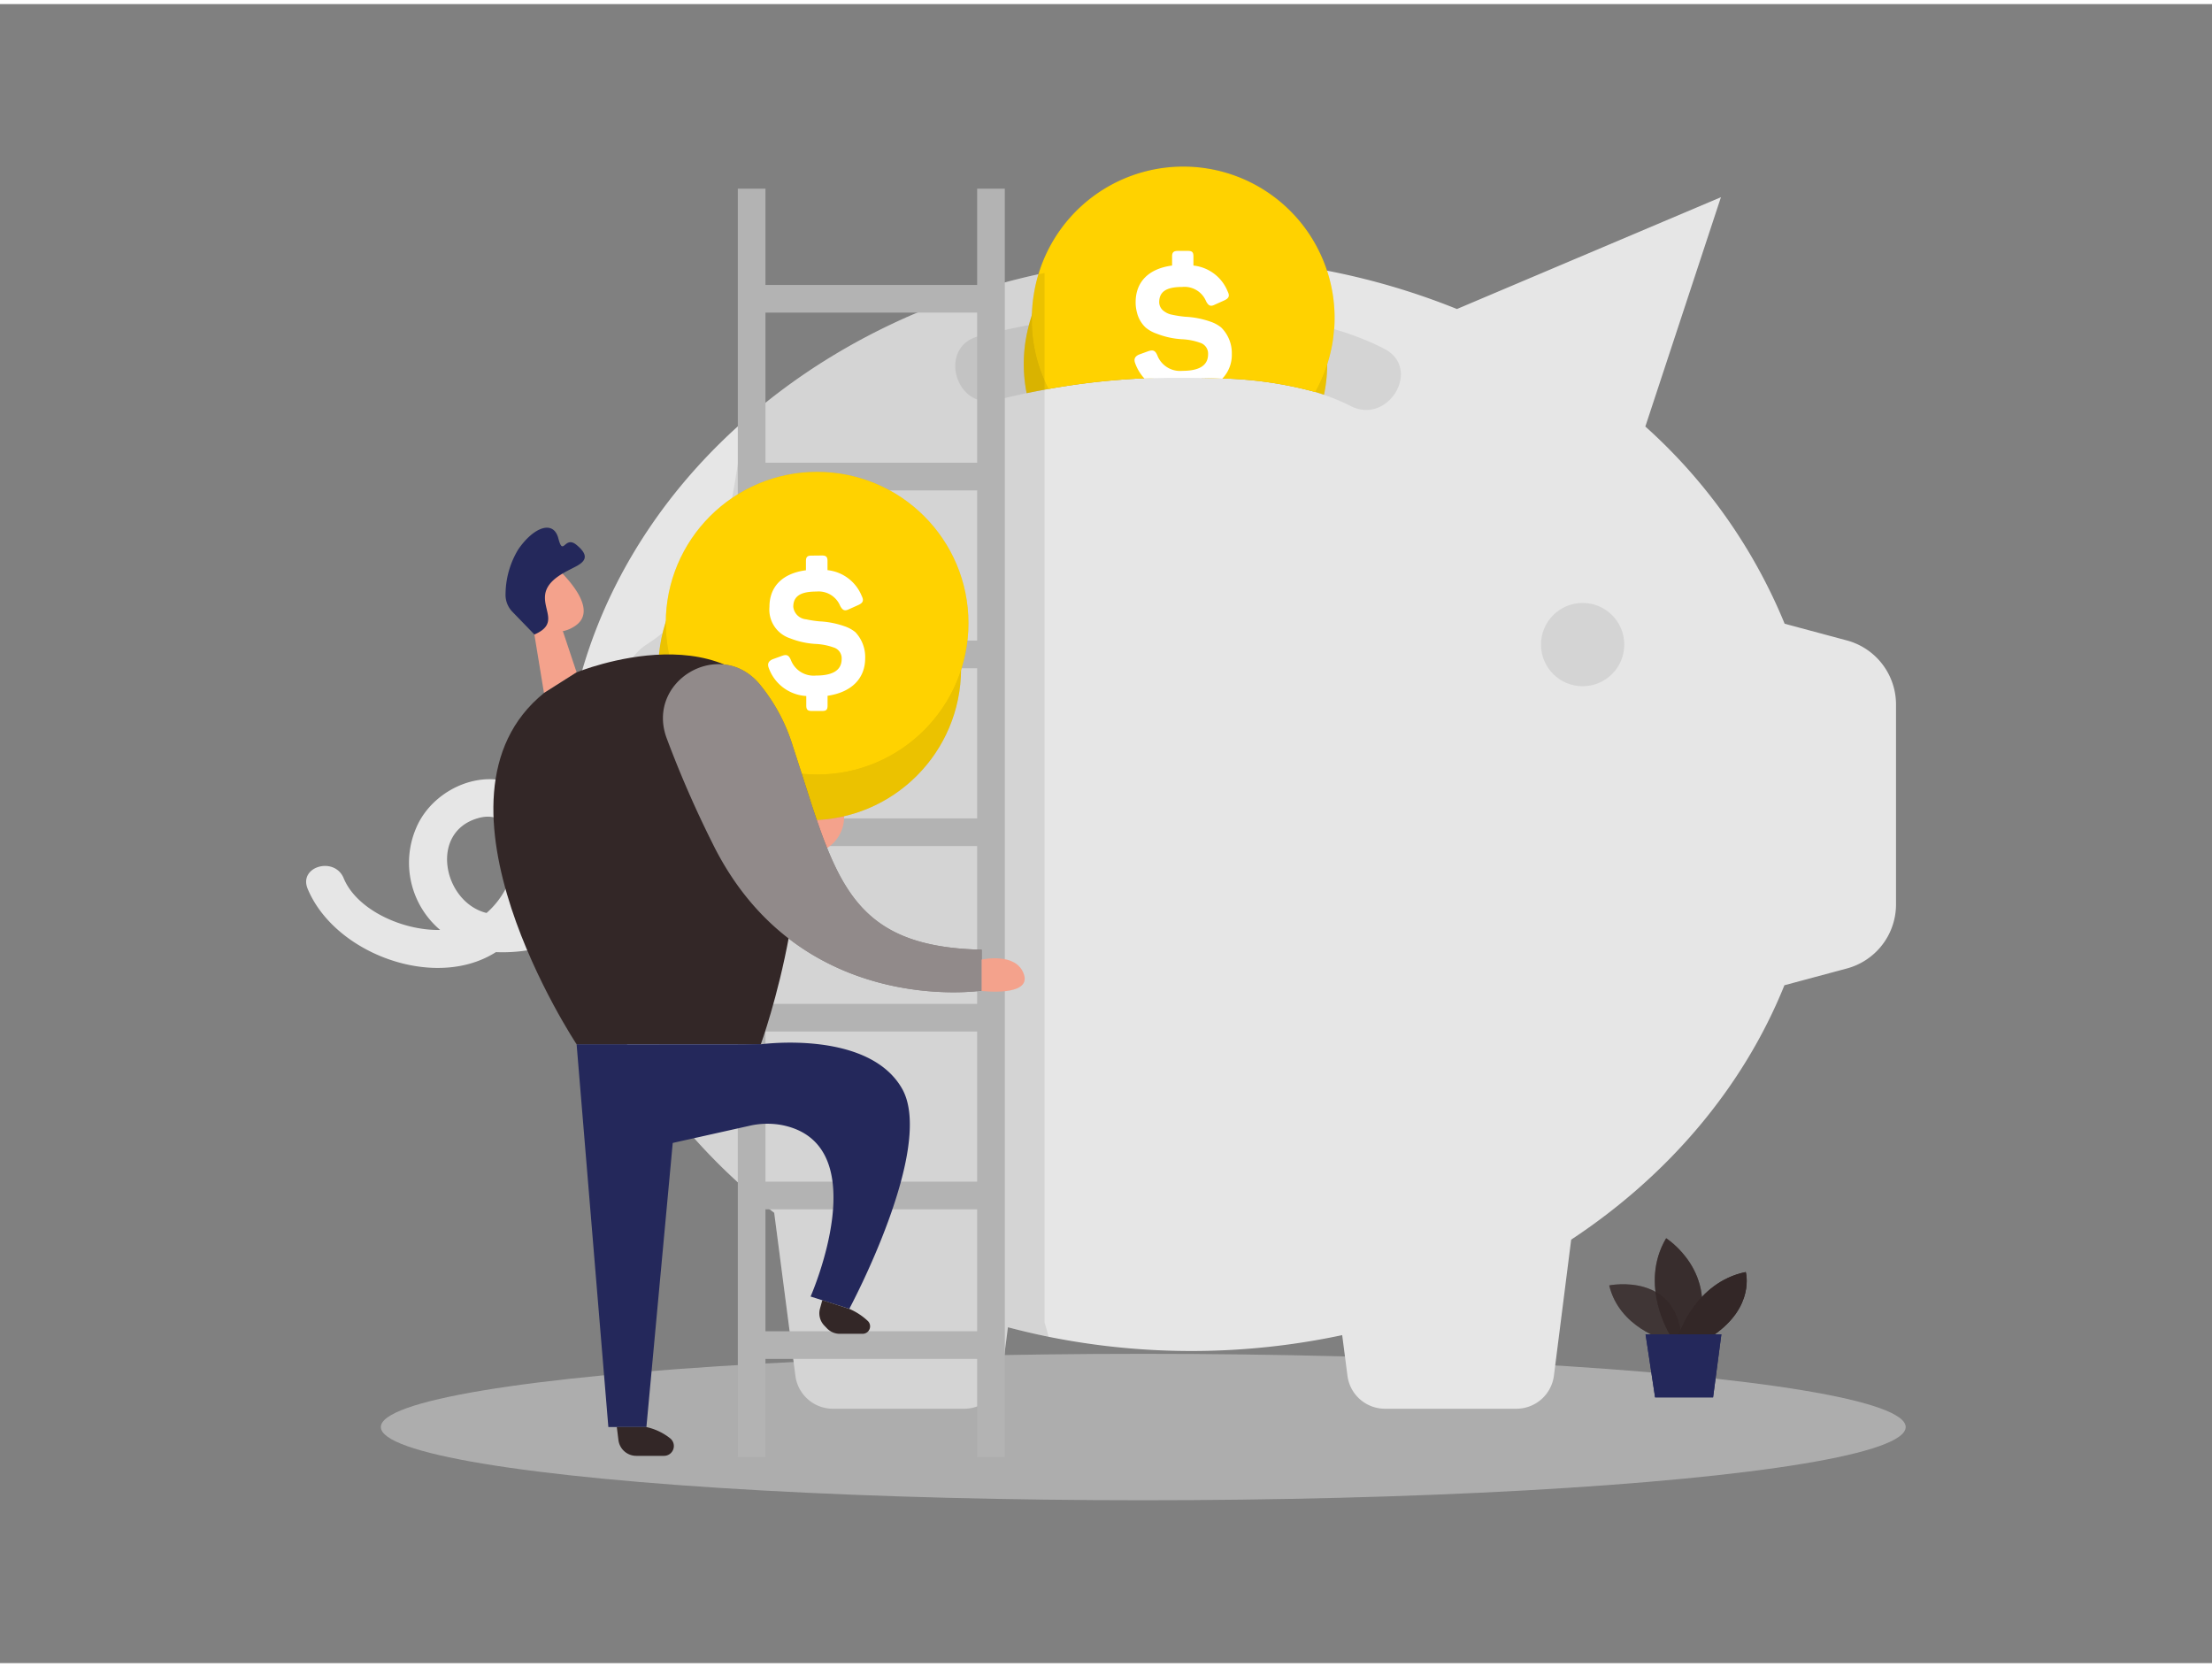 <svg id="Layer_1" data-name="Layer 1" xmlns="http://www.w3.org/2000/svg" viewBox="0 0 400 300" width="406" height="306" class="illustration styles_illustrationTablet__1DWOa"><rect x="0" y="0" width="400" height="300" fill="#808080" stroke="none"/><title>_</title><ellipse cx="206.74" cy="257.31" rx="137.87" ry="13.24" fill="#e6e6e6" opacity="0.45"></ellipse><path d="M87.68,172.52a17,17,0,0,0,2-1.09,29.13,29.13,0,0,0,14-2.93c5.08-2.27,10.79-5,13.27-10.26,1.85-3.94-4.13-7.16-6-3.2s-7.51,6.34-11.47,7.91c-.82.33-1.66.62-2.5.87,3.47-5.76,4.54-12.95.78-18.65-5.87-8.9-18.84-4.88-22.5,3.8a15.93,15.93,0,0,0,4.33,18.45c-6.87.14-15.1-3.67-17.44-9.35-1.65-4-8.19-2.14-6.52,1.9C60.23,171.07,76.63,177.65,87.68,172.52ZM93,155.47A15.47,15.47,0,0,1,88,164.34h-.08c-7.76-2-10.34-14.54-1.55-17.11C91.74,145.63,93.8,151,93,155.47Z" fill="#e6e6e6"></path><path d="M342.86,126.64v36.15a12,12,0,0,1-9,11.63l-11.18,3c-7.44,18.46-21,34.42-38.56,46L281,248a6.85,6.85,0,0,1-6.79,6H250.45a6.84,6.84,0,0,1-6.79-6l-.95-7.31a131,131,0,0,1-53.09.3c-2.48-.5-4.93-1.08-7.35-1.72L181.14,248a6.85,6.85,0,0,1-6.79,6H150.62a6.84,6.84,0,0,1-6.79-6L140,218.57A105.66,105.66,0,0,1,122.09,201c-12.77-16-20.25-35.37-20.25-56.3,0-22.28,8.49-42.85,22.8-59.38,15.63-18,38.2-31.29,64.27-36.71a129.72,129.72,0,0,1,26.55-2.72,127.49,127.49,0,0,1,48,9.25L311.2,34.92,297.53,76.39a97.62,97.62,0,0,1,25.19,35.66l11.18,3A12,12,0,0,1,342.86,126.64Z" fill="#e6e6e6"></path><circle cx="286.19" cy="115.82" r="7.53" opacity="0.08"></circle><path d="M177,60.05a146,146,0,0,1,37.8-4.49c12,.2,24.7,1.25,35.49,6.75,6.88,3.51.82,13.87-6.06,10.37-9.31-4.76-21-5.1-31.3-5.14a132.89,132.89,0,0,0-32.74,4.08C172.72,73.5,169.52,61.93,177,60.05Z" opacity="0.08"></path><path d="M240,65.27a27,27,0,0,1-.36,4.18c-.06.4-.14.8-.22,1.19-.51-.17-1-.34-1.54-.49a70.24,70.24,0,0,0-17-2.46c-2.7-.11-5.37-.14-8-.15-2,0-4,0-6.06.13a130.16,130.16,0,0,0-17.17,1.92c-1.33.23-2.66.49-4,.77a27,27,0,0,1-.16-9.66c.15-.9.34-1.79.57-2.65.12-.48.26-.95.41-1.41A27.38,27.38,0,0,1,240,65.27Z" opacity="0.08"></path><path d="M240,65.27a27,27,0,0,1-.36,4.18c-.06.4-.14.8-.22,1.19-.51-.17-1-.34-1.54-.49a70.24,70.24,0,0,0-17-2.46c-2.7-.11-5.37-.14-8-.15-2,0-4,0-6.06.13a130.16,130.16,0,0,0-17.17,1.92c-1.33.23-2.66.49-4,.77a27,27,0,0,1-.16-9.66c.15-.9.34-1.79.57-2.65.12-.48.26-.95.41-1.41A27.38,27.38,0,0,1,240,65.27Z" fill="#ffd200"></path><g opacity="0.08"><path d="M241.23,58.77a22.75,22.75,0,0,1-.27,2.44,28,28,0,0,1-1,4.06,27,27,0,0,1-2.12,4.88,70.24,70.24,0,0,0-17-2.46c-2.7-.11-5.37-.14-8-.15-2,0-4,0-6.06.13a130.16,130.16,0,0,0-17.17,1.92A27,27,0,0,1,186.59,58c0-.44,0-.88,0-1.33a27,27,0,0,1,.36-4.18,27.36,27.36,0,0,1,54.31,6.31Z"></path></g><path d="M240,65.27a27,27,0,0,1-.36,4.18c-.06.4-.14.8-.22,1.19-.51-.17-1-.34-1.54-.49a70.24,70.24,0,0,0-17-2.46c-2.7-.11-5.37-.14-8-.15-2,0-4,0-6.06.13a130.16,130.16,0,0,0-17.17,1.92c-1.33.23-2.66.49-4,.77a27,27,0,0,1-.16-9.66c.15-.9.34-1.79.57-2.65.12-.48.26-.95.41-1.41A27.38,27.38,0,0,1,240,65.27Z" opacity="0.08"></path><path d="M241.23,58.77a22.75,22.75,0,0,1-.27,2.44,28,28,0,0,1-1,4.06,27,27,0,0,1-2.12,4.88,70.24,70.24,0,0,0-17-2.46c-2.7-.11-5.37-.14-8-.15-2,0-4,0-6.06.13a130.16,130.16,0,0,0-17.17,1.92A27,27,0,0,1,186.59,58c0-.44,0-.88,0-1.33a27,27,0,0,1,.36-4.18,27.36,27.36,0,0,1,54.31,6.31Z" fill="#ffd200"></path><path d="M220.84,58.49a6.14,6.14,0,0,0-2-1.08,15.91,15.91,0,0,0-4.48-.87,19.47,19.47,0,0,1-2.42-.37,3.37,3.37,0,0,1-1.41-.61,2,2,0,0,1-.91-1.65c0-1.92,1.31-2.76,4.17-2.76a4.22,4.22,0,0,1,4.31,2.59c.43.81.81,1,1.58.61l1.65-.74c.91-.4,1.08-.84.67-1.65a7.52,7.52,0,0,0-6.19-4.68V45.63c0-.77-.24-1-1-1H213c-.78,0-1.05.27-1.05,1v1.65c-4.3.57-6.59,3-6.59,6.63a7,7,0,0,0,.23,1.82,5.51,5.51,0,0,0,1.58,2.76,6.3,6.3,0,0,0,2,1.11,14.85,14.85,0,0,0,4.51,1,11.36,11.36,0,0,1,3.33.64,2.05,2.05,0,0,1,1.45,2.08c0,2-1.55,3-4.65,3a4.4,4.4,0,0,1-4.54-2.83c-.37-.84-.74-1-1.58-.74l-1.65.6c-.78.31-1.05.81-.78,1.55a8.12,8.12,0,0,0,1.7,2.82c2-.09,4-.14,6.06-.13,2.58,0,5.25,0,8,.15a6.17,6.17,0,0,0,1.73-4.49A6.48,6.48,0,0,0,220.84,58.49Z" fill="#fff"></path><path d="M189.62,241c-2.48-.5-4.93-1.08-7.35-1.72L181.14,248a6.85,6.85,0,0,1-6.79,6H150.62a6.84,6.84,0,0,1-6.79-6L140,218.57A105.66,105.66,0,0,1,122.09,201c-5.85-26.34-13.86-62-13.86-62s1.46-18.6,8.66-23.17c18.55-11.79,15-38.19,19-41.67a119,119,0,0,1,53-25.53V238.46C189.17,239.31,189.41,240.14,189.62,241Z" opacity="0.08"></path><path d="M301.05,241.55s-8.23-2.21-10.05-9.85c0,0,12.72-2.62,13.14,10.52Z" fill="#332727" opacity="0.58"></path><path d="M302.05,240.74s-5.78-9.06-.76-17.57c0,0,9.71,6.11,5.46,17.57Z" fill="#332727" opacity="0.73"></path><path d="M303.53,240.74s3-9.6,12.16-11.46c0,0,1.75,6.22-5.89,11.46Z" fill="#332727"></path><polygon points="297.57 240.54 299.29 251.94 309.78 251.94 311.28 240.54 297.57 240.54" fill="#24285b"></polygon><path d="M301.05,241.55s-8.23-2.21-10.05-9.85c0,0,12.72-2.62,13.14,10.52Z" fill="#332727" opacity="0.58"></path><path d="M302.05,240.74s-5.78-9.06-.76-17.57c0,0,9.71,6.11,5.46,17.57Z" fill="#332727" opacity="0.73"></path><path d="M303.53,240.74s3-9.6,12.16-11.46c0,0,1.75,6.22-5.89,11.46Z" fill="#332727"></path><polygon points="297.57 240.54 299.29 251.94 309.78 251.94 311.28 240.54 297.57 240.54" fill="#24285b"></polygon><line x1="135.92" y1="117.6" x2="179.2" y2="117.6" fill="none" stroke="#b3b3b3" stroke-miterlimit="10" stroke-width="5"></line><line x1="135.92" y1="149.75" x2="179.2" y2="149.75" fill="none" stroke="#b3b3b3" stroke-miterlimit="10" stroke-width="5"></line><line x1="135.92" y1="183.29" x2="179.2" y2="183.29" fill="none" stroke="#b3b3b3" stroke-miterlimit="10" stroke-width="5"></line><line x1="135.92" y1="215.44" x2="179.2" y2="215.44" fill="none" stroke="#b3b3b3" stroke-miterlimit="10" stroke-width="5"></line><line x1="135.92" y1="242.49" x2="179.2" y2="242.49" fill="none" stroke="#b3b3b3" stroke-miterlimit="10" stroke-width="5"></line><line x1="135.92" y1="33.38" x2="135.92" y2="262.73" fill="none" stroke="#b3b3b3" stroke-miterlimit="10" stroke-width="5"></line><line x1="179.2" y1="33.38" x2="179.2" y2="262.73" fill="none" stroke="#b3b3b3" stroke-miterlimit="10" stroke-width="5"></line><line x1="135.92" y1="53.29" x2="179.2" y2="53.29" fill="none" stroke="#b3b3b3" stroke-miterlimit="10" stroke-width="5"></line><line x1="135.92" y1="85.44" x2="179.2" y2="85.44" fill="none" stroke="#b3b3b3" stroke-miterlimit="10" stroke-width="5"></line><path d="M149.47,144.24a3.09,3.09,0,0,1,3.17,2.77,6.65,6.65,0,0,1-4.22,6.18c-2.93.86-4.17-1.94-3.88-4.41C144.77,146.82,147.57,144.49,149.47,144.24Z" fill="#f4a28c"></path><circle cx="146.42" cy="120.2" r="27.37" opacity="0.08"></circle><circle cx="146.42" cy="120.2" r="27.37" fill="#ffd200"></circle><g opacity="0.08"><circle cx="147.76" cy="111.95" r="27.37"></circle></g><circle cx="146.42" cy="120.2" r="27.37" opacity="0.08"></circle><circle cx="147.76" cy="111.95" r="27.37" fill="#ffd200"></circle><path d="M148.64,99.71c.77,0,1,.27,1,1v1.65a7.52,7.52,0,0,1,6.19,4.68c.41.81.24,1.25-.67,1.65l-1.65.74c-.77.37-1.14.2-1.58-.61a4.22,4.22,0,0,0-4.31-2.59c-2.86,0-4.17.84-4.17,2.76a2.55,2.55,0,0,0,2.32,2.26,19.47,19.47,0,0,0,2.42.37,15.91,15.91,0,0,1,4.48.87,6.31,6.31,0,0,1,2,1.08,6.52,6.52,0,0,1,1.78,4.71c0,3.67-2.46,6.16-6.8,6.8v1.75c0,.78-.24,1-1,1h-1.85c-.77,0-1-.27-1-1v-1.71A7.67,7.67,0,0,1,139,120c-.27-.74,0-1.24.78-1.55l1.65-.6c.84-.3,1.21-.1,1.58.74a4.4,4.4,0,0,0,4.54,2.83c3.1,0,4.65-1,4.65-3a2.05,2.05,0,0,0-1.45-2.08,11.29,11.29,0,0,0-3.33-.64,14.85,14.85,0,0,1-4.51-1,5.46,5.46,0,0,1-3.77-5.69c0-3.63,2.29-6.06,6.6-6.63v-1.65c0-.77.27-1,1-1Z" fill="#fff"></path><polygon points="101.78 113.38 104.27 120.84 98.37 124.58 96.25 111.67 101.78 113.38" fill="#f4a28c"></polygon><path d="M94.22,104.46a4.64,4.64,0,0,1,7.68-1.28c2.51,2.67,5.54,6.94,2.11,9.26-5.24,3.55-10-3.09-10-3.09A8.45,8.45,0,0,1,94.22,104.46Z" fill="#f4a28c"></path><path d="M98.06,109s-1.35-1.12-2,.48,1.77,2.36,2.48,1.56S98.06,109,98.06,109Z" fill="#f4a28c"></path><path d="M96.64,114l-4-4.13a4.39,4.39,0,0,1-1.22-3.25,15.82,15.82,0,0,1,2.29-8c2.73-4,6.36-5.44,7.26-2s1.09-.64,3.29,1.18,1.75,2.87,0,3.83-5.37,2.35-5.69,5.23S101,112.1,96.64,114Z" fill="#24285b"></path><path d="M104.27,120.84s29.61-12.18,37.59,10.69-4.28,56.57-4.28,56.57H104.27s-29.5-44.43-5.9-63.52Z" fill="#332727"></path><polygon points="104.27 188.1 110.01 257.31 116.89 257.31 121.87 203.58 137.58 188.1 104.27 188.1" fill="#24285b"></polygon><path d="M111.54,257.31l.29,2.34a3.26,3.26,0,0,0,3.24,2.87h5a1.78,1.78,0,0,0,1.14-3.15,10.49,10.49,0,0,0-4.34-2.06Z" fill="#332727"></path><path d="M120.53,132.68c-3.73-10.28,9.48-18.11,16.68-9.88a32.54,32.54,0,0,1,6.17,11.43c7.58,23,9.37,36.25,34.13,36.76v7.41s-33.19,5.07-48.76-26.83A193.38,193.38,0,0,1,120.53,132.68Z" fill="#332727"></path><path d="M120.53,132.68c-3.73-10.28,9.48-18.11,16.68-9.88a32.54,32.54,0,0,1,6.17,11.43c7.58,23,9.37,36.25,34.13,36.76v7.41s-33.19,5.07-48.76-26.83A193.38,193.38,0,0,1,120.53,132.68Z" fill="#fff" opacity="0.46"></path><path d="M177.51,172.78s6.28-1.42,7.65,2.67-7.65,3-7.65,3Z" fill="#f4a28c"></path><path d="M137.58,188.1s19.41-2.69,25.53,8-9.53,39.83-9.53,39.83l-7-2.22s12.14-27.55-5.16-31a14.45,14.45,0,0,0-6,.15L116.89,207l3-18.21Z" fill="#24285b"></path><path d="M148.7,234.37l-.42,1.52a3.19,3.19,0,0,0,.76,3.05l.49.51a3.2,3.2,0,0,0,2.31,1H156a1.35,1.35,0,0,0,.94-2.31,11.5,11.5,0,0,0-3.36-2.2Z" fill="#332727"></path></svg>